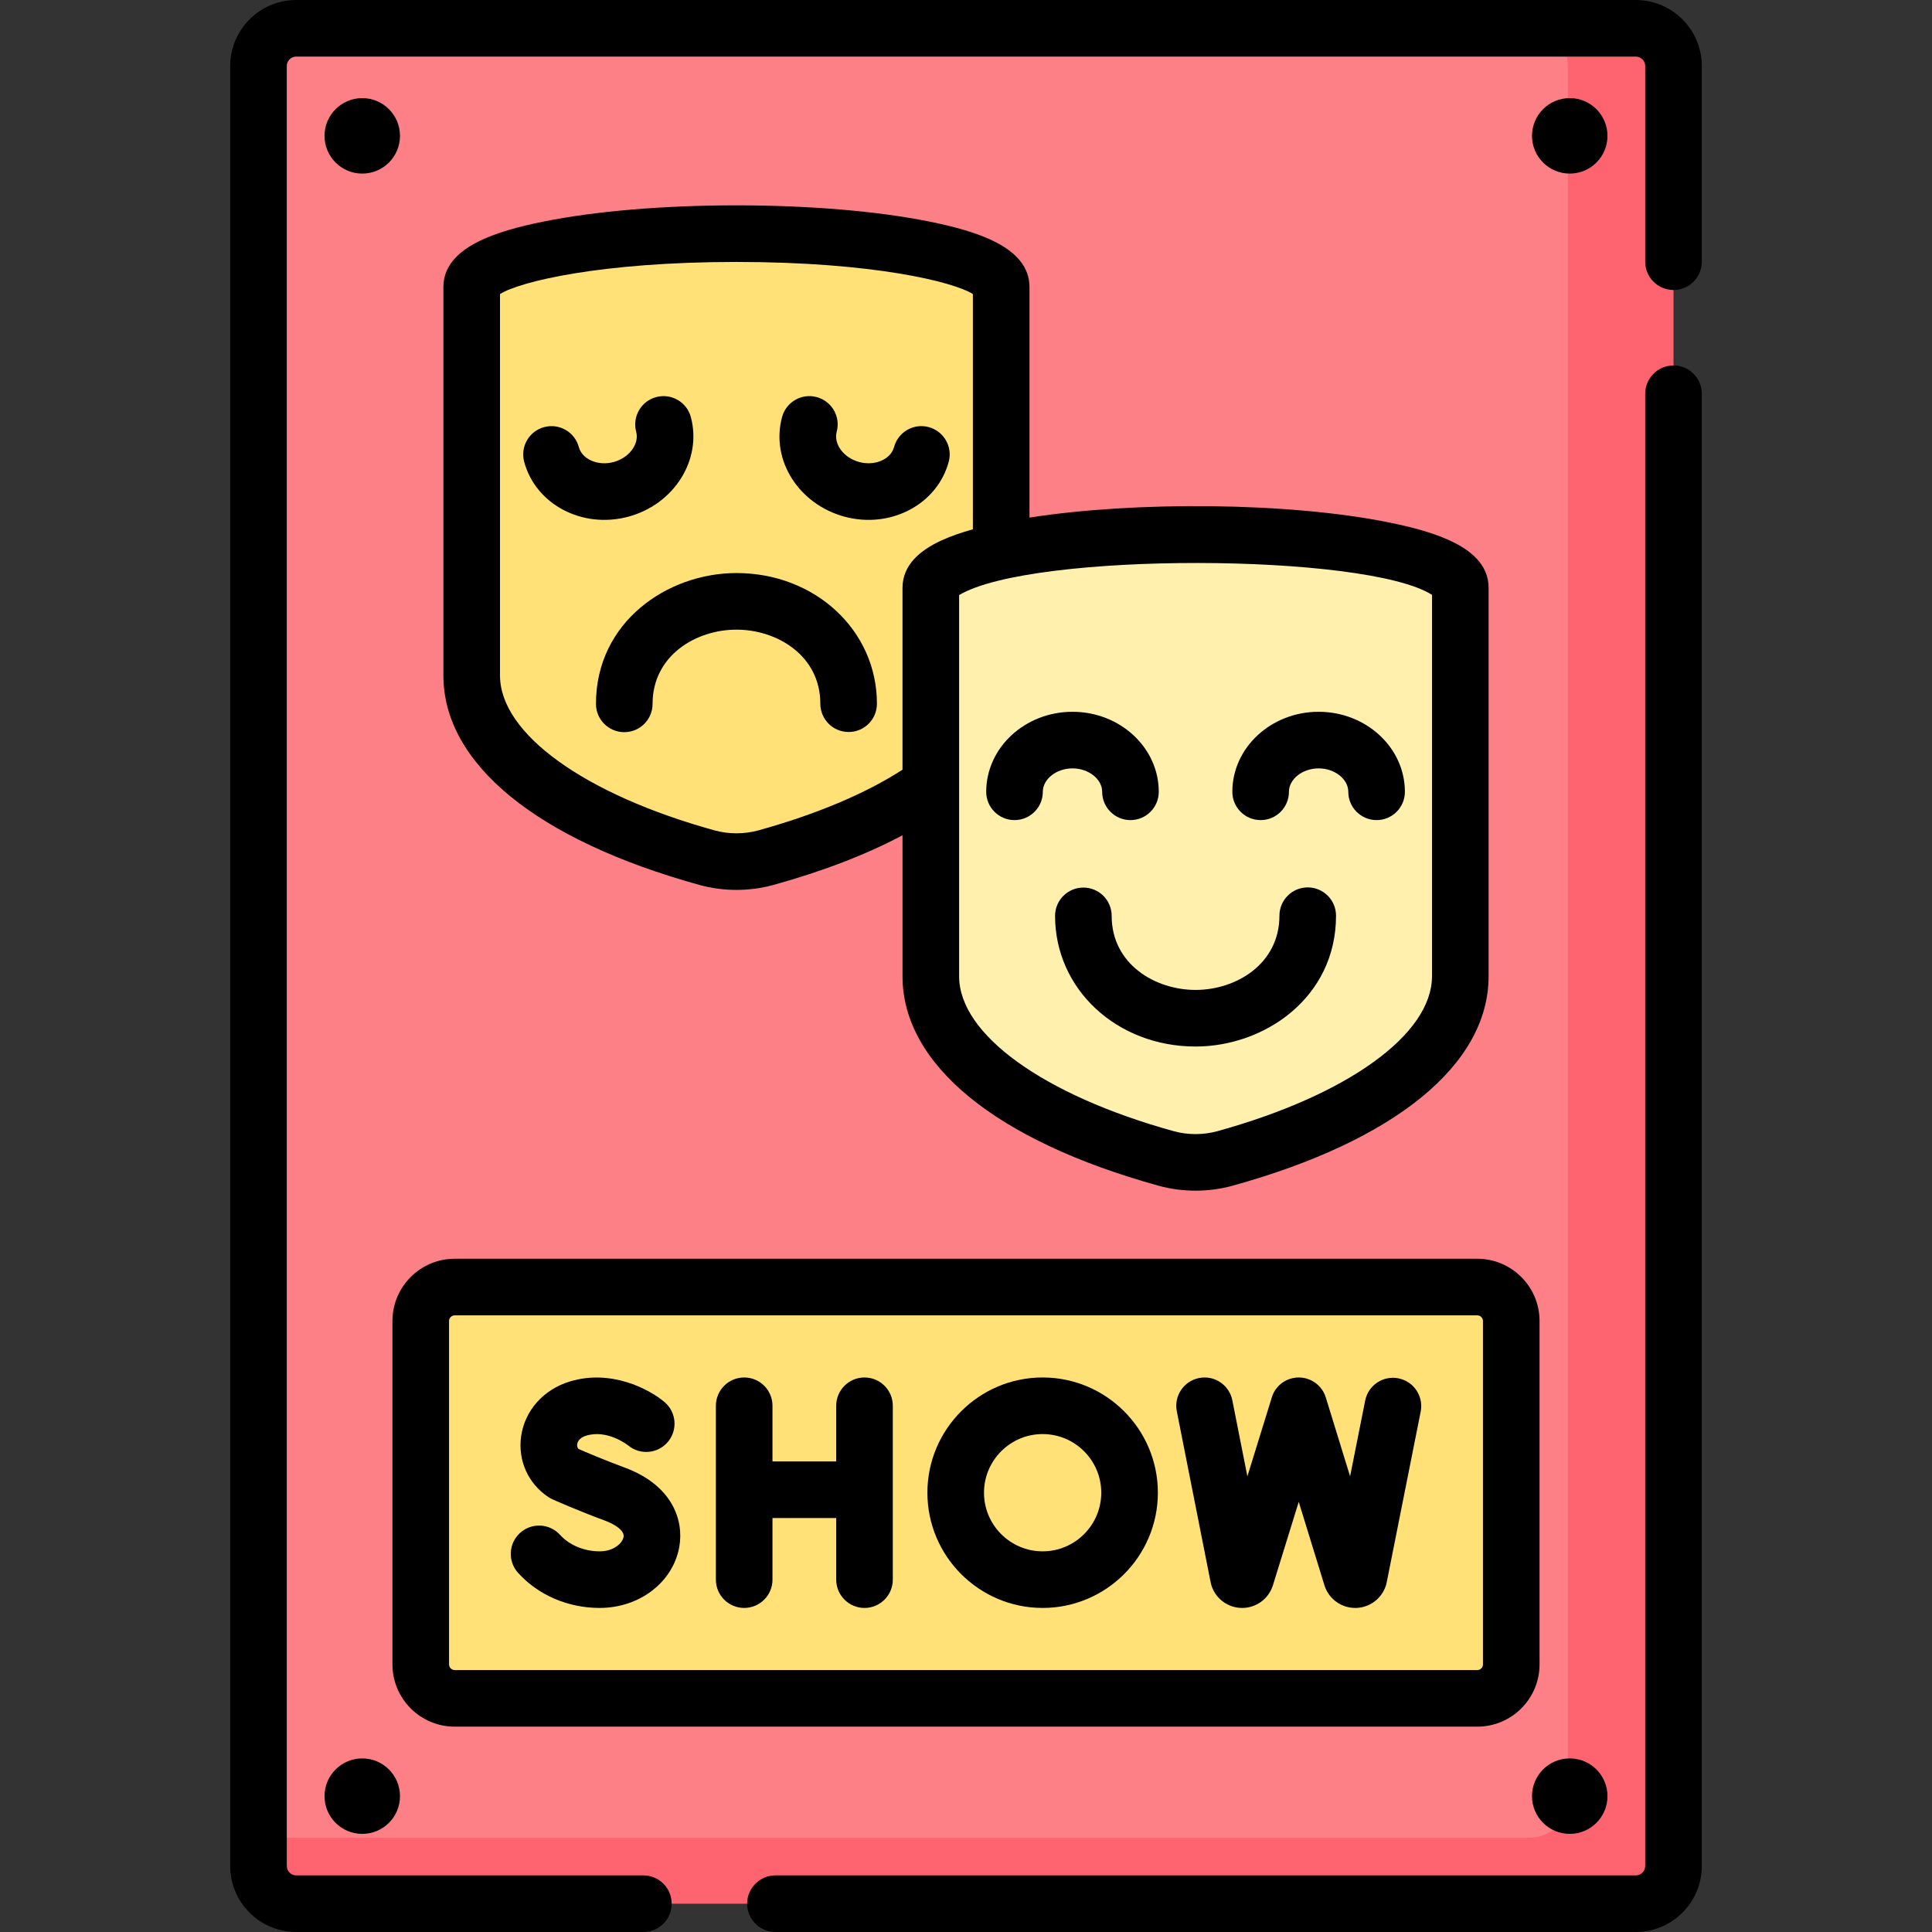 <svg id="Capa_1" enable-background="new 0 0 512.006 512.006" height="512" viewBox="0 0 512.006 512.006" width="512" xmlns="http://www.w3.org/2000/svg"><rect x="0" y="0" width="512.006" height="512.006" fill="#333333" stroke="none"/><g><g><path d="m419.328 496.336c.11-.594.175-1.204.175-1.83v-477.006c0-5.522-4.477-9.999-9.999-10h-331.001c-5.523 0-10 4.477-10 10v469.503l8.5 9.333z" fill="#fd8087"/><path d="m433.503 7.5h-28c5.523 0 10 4.477 10 10v459.503c0 5.523-4.477 10-10 10-6.355 0-264.908 0-337 0v7.503c0 5.523 4.477 10 10 10h355c5.523 0 10-4.477 10-10v-477.006c0-5.523-4.477-10-10-10z" fill="#fe646f"/><path d="m391.503 450.086h-271c-4.971 0-9-4.029-9-9v-91c0-4.971 4.029-9 9-9h271c4.971 0 9 4.029 9 9v91c0 4.971-4.03 9-9 9z" fill="#ffe177"/><path d="m195.168 61.92c-38.748 0-70.16 6.334-70.16 14.147v102.953c0 19.47 23.57 37.552 62.381 48.279 5.01 1.385 10.527 1.39 15.557 0 38.811-10.727 62.381-28.809 62.381-48.279 0-1.138 0-100.689 0-102.953.001-7.813-31.411-14.147-70.159-14.147z" fill="#ffe177"/><path d="m316.838 141.629c-38.748 0-70.16 6.334-70.16 14.147v102.953c0 19.47 23.57 37.552 62.381 48.279 5.01 1.385 10.527 1.39 15.557 0 38.811-10.727 62.381-28.809 62.381-48.279 0-1.138 0-100.689 0-102.953 0-7.813-31.411-14.147-70.159-14.147z" fill="#fff0ad"/></g><g><path d="m433.503 0h-355c-9.649 0-17.5 7.851-17.5 17.5v477.006c0 9.649 7.851 17.5 17.5 17.5h92c4.143 0 7.5-3.357 7.5-7.5s-3.357-7.5-7.5-7.5h-92c-1.379 0-2.5-1.121-2.5-2.5v-477.006c0-1.379 1.121-2.5 2.5-2.5h355c1.379 0 2.5 1.121 2.5 2.5v51.852c0 4.143 3.357 7.5 7.5 7.5s7.5-3.357 7.5-7.5v-51.852c0-9.649-7.851-17.5-17.5-17.5z"/><path d="m443.503 96.852c-4.143 0-7.5 3.357-7.5 7.5v390.154c0 1.379-1.121 2.5-2.5 2.5h-228c-4.143 0-7.5 3.357-7.5 7.5s3.357 7.5 7.5 7.5h228c9.649 0 17.5-7.851 17.5-17.5v-390.154c0-4.143-3.357-7.5-7.5-7.5z"/><path d="m261.359 209.837c0 4.143 3.357 7.5 7.5 7.5s7.5-3.357 7.5-7.5c0-3.363 3.602-6.204 7.865-6.204s7.865 2.841 7.865 6.204c0 4.143 3.357 7.5 7.5 7.5s7.5-3.357 7.5-7.5c0-11.692-10.257-21.204-22.865-21.204s-22.865 9.512-22.865 21.204z"/><path d="m334.086 217.337c4.143 0 7.5-3.357 7.5-7.5 0-3.363 3.602-6.204 7.865-6.204s7.864 2.841 7.864 6.204c0 4.143 3.357 7.5 7.5 7.5s7.5-3.357 7.5-7.5c0-11.692-10.257-21.204-22.865-21.204-12.607 0-22.864 9.512-22.864 21.204 0 4.142 3.357 7.5 7.5 7.5z"/><path d="m294.607 242.718c0-4.143-3.357-7.5-7.5-7.5s-7.5 3.357-7.5 7.5c0 19.416 16.354 34.625 37.23 34.625 18.301 0 37.229-12.969 37.229-34.671 0-4.143-3.357-7.5-7.5-7.5s-7.5 3.357-7.5 7.5c0 12.776-11.453 19.671-22.229 19.671s-22.23-6.878-22.23-19.625z"/><path d="m166.487 136.937c12.177-3.263 19.623-15.105 16.599-26.398-1.073-4.002-5.183-6.375-9.186-5.305-4.001 1.072-6.376 5.185-5.305 9.186.87 3.249-1.873 6.926-5.991 8.029-4.116 1.104-8.332-.709-9.203-3.957-1.071-4.001-5.184-6.377-9.186-5.303-4.001 1.072-6.375 5.185-5.303 9.186 3.028 11.296 15.403 17.826 27.575 14.562z"/><path d="m251.423 122.373c1.072-4.001-1.302-8.113-5.303-9.186-4.001-1.077-8.114 1.302-9.186 5.303-.871 3.249-5.091 5.06-9.203 3.958-4.242-1.136-6.847-4.834-5.991-8.028 1.072-4.001-1.302-8.113-5.303-9.186-4.001-1.077-8.113 1.302-9.186 5.303-3.084 11.505 4.561 23.175 16.597 26.399 12.172 3.263 24.548-3.266 27.575-14.563z"/><path d="m195.168 151.864c-18.301 0-37.229 12.968-37.229 34.67 0 4.143 3.357 7.5 7.5 7.5s7.5-3.357 7.5-7.5c0-12.776 11.453-19.67 22.229-19.67s22.23 6.878 22.23 19.625c0 4.143 3.357 7.5 7.5 7.5s7.5-3.357 7.5-7.5c0-19.416-16.353-34.625-37.23-34.625z"/><path d="m197.218 426.125c4.143 0 7.5-3.357 7.5-7.5v-16.329h16.887v16.329c0 4.143 3.357 7.5 7.5 7.5s7.5-3.357 7.5-7.5v-46.077c0-4.143-3.357-7.5-7.5-7.5s-7.5 3.357-7.5 7.5v14.748h-16.887v-14.748c0-4.143-3.357-7.5-7.5-7.5s-7.5 3.357-7.5 7.5v46.077c0 4.143 3.357 7.5 7.5 7.5z"/><path d="m158.917 426.125c10.555 0 19.43-6.8 21.103-16.168 1.271-7.117-1.872-16.384-14.507-21.045-5.347-1.972-10.347-4.113-12.193-4.918-.313-.324-.434-.75-.359-1.269.146-1.021 1.038-1.849 2.444-2.272 5.556-1.673 10.871 2.45 11.081 2.615 3.171 2.619 7.865 2.196 10.516-.958 2.665-3.171 2.256-7.902-.915-10.567-4.225-3.552-14.25-8.693-25.009-5.452-7.017 2.113-11.984 7.672-12.965 14.504-.926 6.452 1.873 12.66 7.306 16.202.331.216.679.405 1.039.565.27.12 6.666 2.969 13.865 5.623 2.469.911 5.241 2.593 4.931 4.335-.274 1.534-2.478 3.805-6.336 3.805-4.097 0-8.021-1.633-10.499-4.366-2.783-3.071-7.526-3.302-10.594-.521-3.069 2.782-3.303 7.524-.521 10.594 5.351 5.905 13.229 9.293 21.613 9.293z"/><path d="m320.847 419.388c.07.358.168.711.29 1.055 1.209 3.405 4.438 5.683 8.047 5.683h.058c3.633-.024 6.858-2.352 8.027-5.791.022-.065.044-.131.064-.196l6.849-22.128 6.818 22.13c.031.102.064.202.101.302 1.209 3.405 4.438 5.683 8.048 5.683h.058c3.632-.024 6.858-2.352 8.027-5.791.105-.311.191-.628.255-.95l9.013-45.288c.809-4.063-1.829-8.011-5.892-8.819-4.063-.811-8.011 1.829-8.819 5.892l-3.996 20.078-6.44-20.906c-1.219-3.958-5.411-6.18-9.376-4.96-2.636.812-4.493 2.947-5.085 5.449l-6.321 20.422-3.987-20.158c-.805-4.063-4.749-6.709-8.813-5.902-4.063.804-6.706 4.749-5.902 8.813z"/><path d="m276.312 426.125c16.839 0 30.538-13.7 30.538-30.539s-13.699-30.538-30.538-30.538-30.539 13.699-30.539 30.538 13.7 30.539 30.539 30.539zm0-46.077c8.567 0 15.538 6.971 15.538 15.538 0 8.568-6.971 15.539-15.538 15.539-8.568 0-15.539-6.971-15.539-15.539-.001-8.567 6.97-15.538 15.539-15.538z"/><path d="m120.503 457.586h271c9.098 0 16.5-7.402 16.5-16.5v-91c0-9.098-7.402-16.5-16.5-16.5h-271c-9.098 0-16.5 7.402-16.5 16.5v91c0 9.098 7.402 16.5 16.5 16.5zm-1.5-107.5c0-.827.673-1.5 1.5-1.5h271c.827 0 1.5.673 1.5 1.5v91c0 .827-.673 1.5-1.5 1.5h-271c-.827 0-1.5-.673-1.5-1.5z"/><circle cx="96.003" cy="36.003" r="10"/><circle cx="96.003" cy="476.003" r="10"/><circle cx="416.003" cy="36.003" r="10"/><circle cx="416.003" cy="476.003" r="10"/><path d="m246.261 58.711c-13.725-2.768-31.869-4.292-51.093-4.292s-37.368 1.524-51.093 4.292c-12.369 2.494-26.566 6.721-26.566 17.356v102.953c0 23.353 24.742 43.584 67.883 55.507 6.3 1.743 13.247 1.744 19.553.001 13.121-3.627 24.579-8.04 34.234-13.174v37.376c0 23.353 24.742 43.584 67.883 55.507 6.295 1.742 13.246 1.742 19.553 0 43.141-11.923 67.883-32.154 67.883-55.507v-102.954c0-10.635-14.197-14.861-26.566-17.355-26.497-5.343-67.098-5.624-95.104-1.253v-61.101c-.001-10.635-14.198-14.862-26.567-17.356zm-45.314 161.358c-3.727 1.029-7.831 1.029-11.56 0-34.553-9.55-56.879-25.663-56.879-41.05v-101.087c5.15-3.279 26.624-8.513 62.659-8.513s57.509 5.233 62.659 8.513v62.344c-2.942.813-5.794 1.778-8.349 2.958-5.555 2.552-10.299 6.431-10.299 12.544v48.2c-9.768 6.321-22.888 11.851-38.231 16.091zm178.55-62.427v101.088c0 15.387-22.326 31.5-56.878 41.049-3.73 1.03-7.835 1.03-11.562.001-34.553-9.55-56.879-25.663-56.879-41.05v-50.793-50.233c19.198-11.492 107.88-11.169 125.319-.062z"/></g></g></svg>